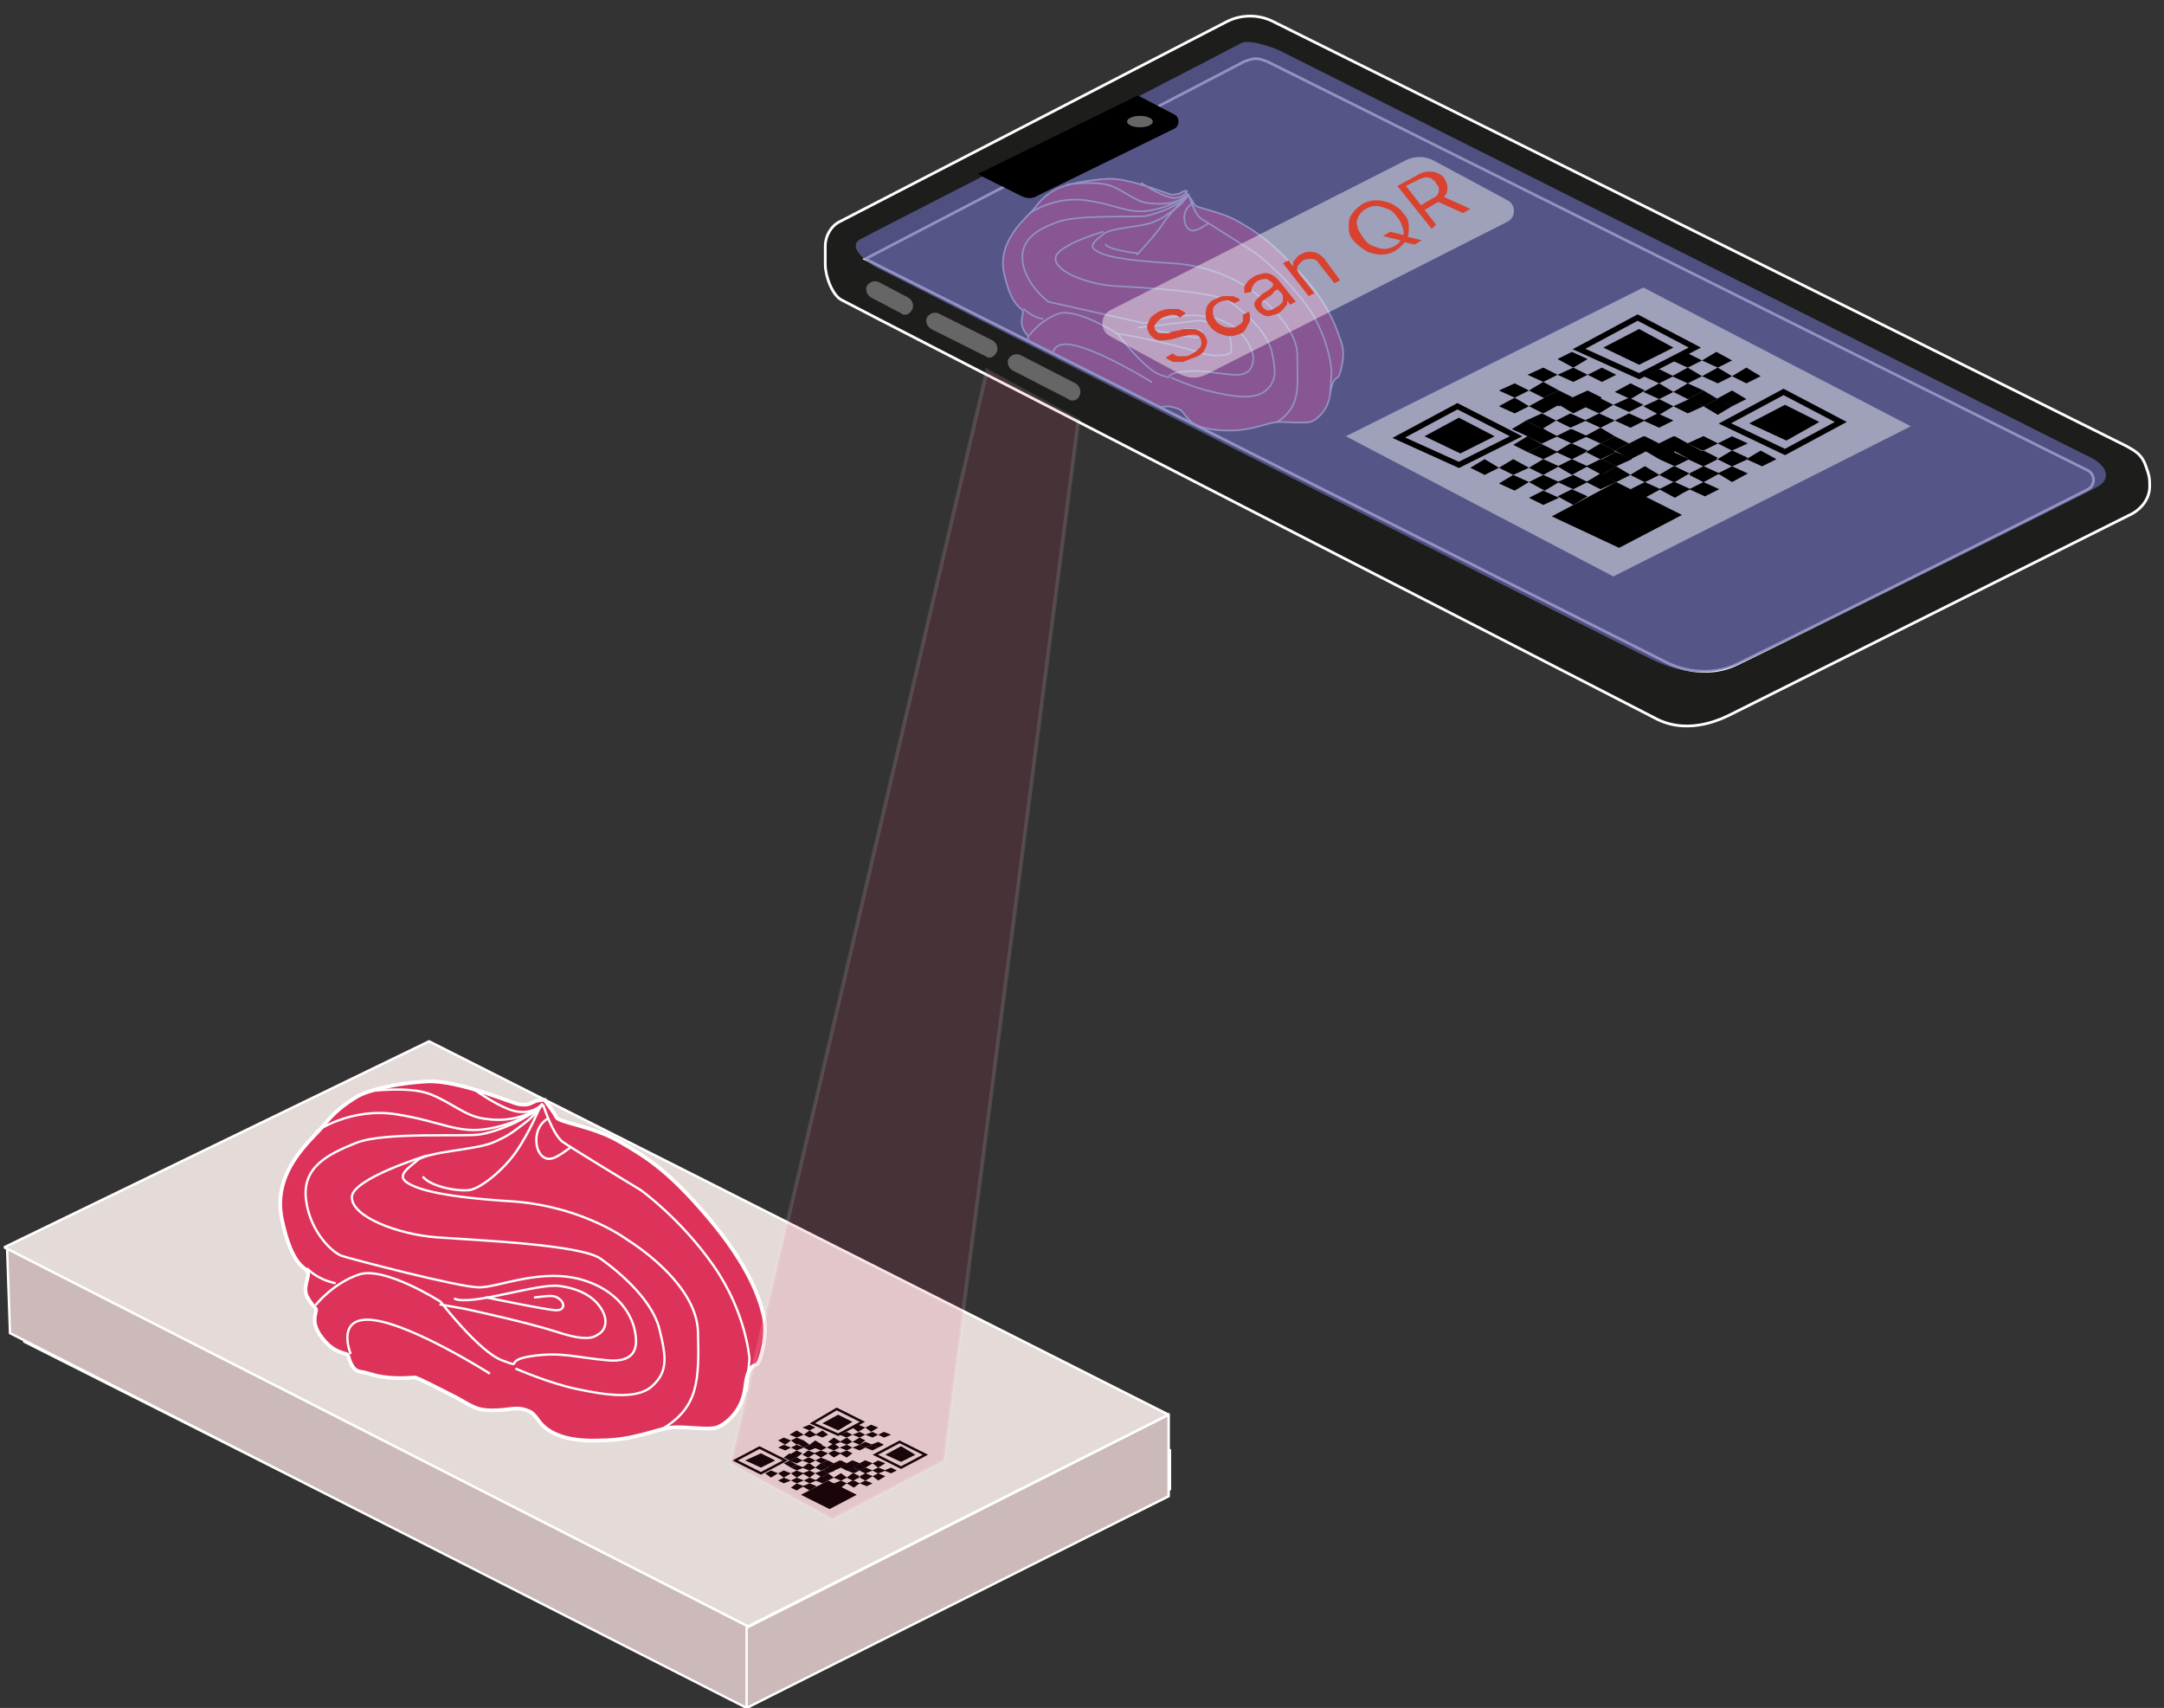 <?xml version="1.0" encoding="utf-8"?>
<!-- Generator: Adobe Illustrator 25.2.3, SVG Export Plug-In . SVG Version: 6.00 Build 0)  -->
<svg version="1.1" id="Layer_1" xmlns="http://www.w3.org/2000/svg" xmlns:xlink="http://www.w3.org/1999/xlink" x="0px" y="0px"
	 viewBox="0 0 151.3 119.4" style="enable-background:new 0 0 151.3 119.4;" xml:space="preserve">
<rect x="0" y="0" width="151.3" height="119.4" fill="#333333" stroke="none"/>
<style type="text/css">
	.st0{fill:#CCB9B9;stroke:#FFFFFF;stroke-width:0.164;stroke-miterlimit:10;}
	.st1{fill:#CCB9B9;stroke:#FFFFFF;stroke-width:0.164;stroke-linejoin:bevel;stroke-miterlimit:10;}
	.st2{fill:#E4DAD8;stroke:#FFFFFF;stroke-width:0.175;stroke-linejoin:bevel;stroke-miterlimit:10;}
	.st3{fill:none;stroke:#000000;stroke-width:0.169;stroke-miterlimit:10;}
	.st4{fill:#DD335A;stroke:#FFFFFF;stroke-width:0.26;stroke-miterlimit:10;}
	.st5{fill:none;stroke:#FFFFFF;stroke-width:0.161;stroke-linecap:round;stroke-miterlimit:10;}
	.st6{fill:#DD335A;stroke:#FFFFFF;stroke-width:0.113;stroke-linecap:round;stroke-miterlimit:10;}
	.st7{fill:none;stroke:#FFFFFF;stroke-width:0.113;stroke-linecap:round;stroke-miterlimit:10;}
	.st8{fill:#1D1D1B;stroke:#FFFFFF;stroke-width:0.191;stroke-miterlimit:10;}
	.st9{stroke:url(#SVGID_1_);stroke-width:0.404;stroke-miterlimit:10;}
	.st10{fill:#666666;}
	.st11{stroke:url(#SVGID_2_);stroke-width:0.404;stroke-miterlimit:10;}
	.st12{stroke:url(#SVGID_3_);stroke-width:0.404;stroke-miterlimit:10;}
	.st13{opacity:0.7;fill:#6466AC;}
	.st14{opacity:0.46;fill:#F5F5F5;}
	.st15{fill:#D8422E;}
	.st16{fill:none;stroke:#000000;stroke-width:0.393;stroke-miterlimit:10;}
	.st17{opacity:0.12;fill:#DD335A;stroke:#FFFFFF;stroke-width:0.26;stroke-miterlimit:10;}
</style>
<polygon class="st0" points="81.8,101.4 29.7,75.1 1.7,88 1.7,93.8 52.1,119.2 81.8,104.1 "/>
<polygon class="st0" points="52.2,119.2 52.1,113.4 81.7,98.9 81.7,104.6 "/>
<polygon class="st0" points="81.8,101.4 29.7,75.1 0.5,87.4 0.7,93.2 52.2,119.4 81.8,104.1 "/>
<polygon class="st1" points="52.2,119.4 52.2,113.8 81.7,98.9 81.7,104.6 "/>
<path class="st2" d="M30,72.8L0.3,87.2l52,26.5l29.4-14.8L30,72.8z"/>
<g>
	<polygon points="52.1,102.1 53.2,102.6 54.2,102.1 53.2,101.6 	"/>
	<polygon points="56,104.5 58,105.5 59.9,104.5 57.9,103.5 	"/>
	<g>
		<polygon points="55.2,102.1 55.7,102.3 56.1,102.1 55.7,101.9 		"/>
		<polygon points="54.8,101.9 55.2,102.1 55.7,101.9 55.2,101.6 		"/>
		<polygon points="57.4,102.3 57.9,102.6 58.3,102.3 57.9,102.1 		"/>
		<polygon points="57.9,102.6 58.3,102.8 58.7,102.6 58.3,102.3 		"/>
		<polygon points="58.3,102.3 58.7,102.6 59.2,102.3 58.7,102.1 		"/>
		<polygon points="58.7,101.6 59.2,101.9 59.6,101.6 59.2,101.4 		"/>
		<polygon points="57,102.6 57.4,102.8 57.9,102.6 57.4,102.3 		"/>
		<polygon points="56.1,102.1 56.6,102.3 57,102.1 56.5,101.9 		"/>
		<polygon points="56.1,101.7 56.5,101.9 57,101.6 56.5,101.4 		"/>
		<polygon points="56.9,101.6 57.4,101.9 57.9,101.6 57.4,101.4 		"/>
		<polygon points="57,102.1 57.4,102.3 57.9,102.1 57.4,101.9 		"/>
		<polygon points="56.1,102.6 56.6,102.8 57,102.6 56.5,102.3 		"/>
		<polygon points="57.9,101.6 58.3,101.9 58.8,101.6 58.3,101.4 		"/>
		<polygon points="56.9,101.2 57.4,101.4 57.8,101.2 57.4,101 		"/>
		<polygon points="57.8,101.2 58.3,101.4 58.7,101.2 58.3,100.9 		"/>
		<polygon points="55.2,101.7 55.7,101.9 56.1,101.6 55.7,101.4 		"/>
	</g>
	<g>
		<polygon points="55.7,100.9 56.2,101.2 56.6,101 56.2,100.7 		"/>
		<polygon points="56.2,101.2 56.6,101.4 57.1,101.2 56.6,101 		"/>
		<polygon points="56.6,101 57,101.2 57.5,101 57,100.7 		"/>
		<polygon points="57,100.3 57.5,100.5 57.9,100.3 57.5,100 		"/>
		<polygon points="55.3,101.2 55.7,101.4 56.2,101.2 55.7,101 		"/>
		<polygon points="54.4,100.7 54.9,101 55.3,100.7 54.8,100.5 		"/>
		<polygon points="55.2,100.3 55.7,100.5 56.2,100.3 55.7,100 		"/>
		<polygon points="55.3,100.7 55.7,101 56.2,100.7 55.7,100.5 		"/>
		<polygon points="54.4,101.2 54.9,101.4 55.3,101.2 54.8,101 		"/>
		<polygon points="56.2,100.3 56.6,100.5 57.1,100.3 56.6,100 		"/>
		<polygon points="56.1,99.8 56.6,100 57,99.8 56.6,99.6 		"/>
	</g>
	<g>
		<polygon points="57.9,100.8 58.3,101 58.8,100.8 58.3,100.5 		"/>
		<polygon points="60.1,101 60.5,101.2 61,101 60.5,100.8 		"/>
		<polygon points="60.5,101.2 61,101.4 61.4,101.2 61,101 		"/>
		<polygon points="60.9,101 61.4,101.2 61.8,101 61.4,100.8 		"/>
		<polygon points="61.4,100.3 61.8,100.5 62.3,100.3 61.8,100.1 		"/>
		<polygon points="59.6,101.2 60.1,101.4 60.5,101.2 60.1,101 		"/>
		<polygon points="58.7,100.8 59.2,101 59.6,100.8 59.2,100.5 		"/>
		<polygon points="58.7,100.3 59.2,100.5 59.6,100.3 59.2,100.1 		"/>
		<polygon points="59.6,100.3 60.1,100.5 60.5,100.3 60.1,100.1 		"/>
		<polygon points="59.6,100.8 60.1,101 60.5,100.7 60.1,100.5 		"/>
		<polygon points="58.7,101.2 59.2,101.4 59.6,101.2 59.2,101 		"/>
		<polygon points="60.5,100.3 61,100.5 61.4,100.3 61,100.1 		"/>
		<polygon points="59.6,99.8 60,100.1 60.5,99.8 60,99.6 		"/>
		<polygon points="60.5,99.8 60.9,100.1 61.4,99.8 60.9,99.6 		"/>
	</g>
	<g>
		<polygon points="61.9,102.8 61.4,102.6 61,102.8 61.4,103 		"/>
		<polygon points="59.6,102.6 59.2,102.3 58.8,102.6 59.2,102.8 		"/>
		<polygon points="59.2,102.3 58.8,102.1 58.3,102.3 58.8,102.6 		"/>
		<polygon points="58.8,102.6 58.3,102.3 57.9,102.6 58.3,102.8 		"/>
		<polygon points="58.3,103.3 57.9,103 57.5,103.3 57.9,103.5 		"/>
		<polygon points="60.1,102.3 59.6,102.1 59.2,102.3 59.6,102.6 		"/>
		<polygon points="61,102.8 60.5,102.6 60.1,102.8 60.5,103 		"/>
		<polygon points="61,103.2 60.5,103 60.1,103.2 60.5,103.5 		"/>
		<polygon points="60.1,103.2 59.7,103 59.2,103.3 59.7,103.5 		"/>
		<polygon points="60.1,102.8 59.6,102.6 59.2,102.8 59.7,103 		"/>
		<polygon points="61,102.3 60.5,102.1 60.1,102.3 60.5,102.6 		"/>
		<polygon points="59.2,103.3 58.8,103 58.3,103.3 58.8,103.5 		"/>
		<polygon points="60.1,103.7 59.7,103.5 59.2,103.7 59.7,103.9 		"/>
		<polygon points="59.2,103.7 58.8,103.5 58.3,103.7 58.8,104 		"/>
	</g>
	<g>
		<polygon points="62.7,102.8 62.3,102.6 61.8,102.8 62.3,103 		"/>
		<polygon points="60.5,102.6 60.1,102.3 59.6,102.6 60.1,102.8 		"/>
		<polygon points="60.1,102.3 59.6,102.1 59.2,102.3 59.6,102.6 		"/>
		<polygon points="59.7,102.6 59.2,102.3 58.8,102.6 59.2,102.8 		"/>
		<polygon points="59.2,103.3 58.8,103 58.3,103.3 58.8,103.5 		"/>
		<polygon points="61,102.3 60.5,102.1 60.1,102.3 60.5,102.6 		"/>
		<polygon points="61.9,102.8 61.4,102.6 61,102.8 61.4,103 		"/>
		<polygon points="61.9,103.2 61.4,103 61,103.2 61.4,103.5 		"/>
		<polygon points="61,103.2 60.5,103 60.1,103.3 60.5,103.5 		"/>
		<polygon points="61,102.8 60.5,102.6 60.1,102.8 60.5,103 		"/>
		<polygon points="61.9,102.3 61.4,102.1 61,102.3 61.4,102.6 		"/>
		<polygon points="60.1,103.3 59.6,103 59.2,103.3 59.6,103.5 		"/>
		<polygon points="61,103.7 60.5,103.5 60.1,103.7 60.6,103.9 		"/>
		<polygon points="60.1,103.7 59.6,103.5 59.2,103.7 59.7,104 		"/>
	</g>
	<g>
		<polygon points="57.9,102.6 57.4,102.3 57,102.6 57.4,102.8 		"/>
		<polygon points="58.4,102.8 57.9,102.6 57.5,102.8 57.9,103 		"/>
		<polygon points="55.7,102.4 55.2,102.1 54.8,102.3 55.3,102.6 		"/>
		<polygon points="54.4,103 53.9,102.8 53.5,103 53.9,103.3 		"/>
		<polygon points="56.1,102.1 55.7,101.9 55.2,102.1 55.7,102.3 		"/>
		<polygon points="57,102.6 56.6,102.3 56.1,102.6 56.6,102.8 		"/>
		<polygon points="57,103 56.6,102.8 56.1,103 56.6,103.3 		"/>
		<polygon points="56.2,103 55.7,102.8 55.3,103 55.7,103.3 		"/>
		<polygon points="56.2,102.6 55.7,102.4 55.3,102.6 55.7,102.8 		"/>
		<polygon points="57,102.1 56.6,101.9 56.1,102.1 56.6,102.3 		"/>
		<polygon points="55.3,103 54.8,102.8 54.4,103 54.8,103.3 		"/>
		<polygon points="56.2,103.5 55.7,103.3 55.3,103.5 55.7,103.7 		"/>
		<polygon points="57.9,103.5 57.4,103.2 57,103.5 57.5,103.7 		"/>
		<polygon points="57.1,103.9 56.6,103.7 56.1,103.9 56.6,104.2 		"/>
		<polygon points="55.3,103.5 54.8,103.3 54.4,103.5 54.8,103.7 		"/>
		<polygon points="57.9,103 57.5,102.8 57,103 57.5,103.2 		"/>
		<polygon points="57.1,103.5 56.6,103.3 56.2,103.5 56.6,103.7 		"/>
		<polygon points="56.2,103.9 55.7,103.7 55.3,104 55.7,104.2 		"/>
		<polygon points="57.9,103 57.5,102.8 57,103 57.5,103.3 		"/>
	</g>
	<polygon class="st3" points="51.4,102.1 53.2,103 54.9,102.1 53.1,101.2 	"/>
	<g>
		<polygon points="57.5,99.5 58.6,100 59.6,99.4 58.6,98.9 		"/>
		<polygon class="st3" points="56.8,99.5 58.6,100.3 60.3,99.4 58.5,98.5 		"/>
	</g>
	<g>
		<polygon points="61.9,101.7 63,102.2 64,101.7 63,101.1 		"/>
		<polygon class="st3" points="61.2,101.7 63,102.6 64.7,101.7 62.9,100.8 		"/>
	</g>
</g>
<g>
	<path class="st4" d="M37.4,77c-0.3,0.1-0.4,0.3-1.1,0.2c-0.3,0-4.2-1.7-6.4-1.6c-2.1,0.1-4.2,0.6-5,1.1s-1.5,1-2.3,2
		c-0.7,0.9-3.6,3.1-2.9,6.5c0.7,3.4,1.7,3.4,1.8,3.7c0.2,0.3-0.4,1.1,0,1.8c0.4,0.7,0.6,0.7,0.6,0.9c0,0.2-0.4,0.9,0.4,1.9
		c0.8,1.1,1.7,1.1,1.8,1.2s0.2,1.1,0.9,1.2c0.7,0.1,0.9,0.3,1.9,0.4s1.7,0,1.9,0c0.2,0,1.9,0.9,2.9,1.4c1.1,0.6,1.4,0.9,2.5,0.9
		c1.1,0,1.4-0.2,2.1-0.1c0.7,0.2,0.7,0.2,1.3,1c0.7,0.8,2,1.3,4.2,1.2c2.3,0,3.9-0.8,4.9-0.9c1-0.1,2.5,0.2,3.2,0
		c0.6-0.2,1.8-1.1,2-2.8c0.2-1.8,0.7-1.4,0.9-1.7s0.7-2,0.4-3.3c-0.3-1.3-1.1-3.6-3.9-6.9s-4.3-4.2-6.2-5.3s-4.2-1.3-4.4-1.7
		c-0.2-0.4-0.7-1-0.8-1.2C37.9,76.9,37.6,76.9,37.4,77z"/>
	<path class="st5" d="M37.8,77.3c0,0-0.6,0.6-1.7,0.4c-1.1-0.2-2.9-1.5-2.9-1.5"/>
	<path class="st5" d="M37.9,77.2c0,0-0.5,0.8-1.2,1.3c-0.8,0.6-1.1,0.9-2.3,1.4c-1.3,0.5-4.4,0.6-5.2,1.2c-0.7,0.6-1.5,1.1-0.7,1.6
		c0.8,0.5,2.6,1,7.5,1.3c4.9,0.4,7.9,2.7,7.9,2.7s4.8,2.9,4.9,6.4s0,5.3-2.5,6.8"/>
	<path class="st5" d="M38,77.3c0,0,0.6,1.9,1.3,2.5c0.7,0.5,5.5,3.4,5.5,3.4s2.8,2,5.1,5.3c2.3,3.3,2.5,6.5,2.5,6.5l-0.2,2.2"/>
	<path class="st5" d="M21.5,88.7c0,0,0.6,0.7,1.9,1"/>
	<path class="st5" d="M31.8,90.8c1.2,0.5,5.8-1.1,7.3-0.9c1.5,0.2,2.5,0.8,3,1.7c0.5,0.9,0.1,1.5-0.3,1.7c-0.3,0.2-0.8,0.5-2.9-0.2
		c-2.2-0.7-6.4-1.6-6.4-1.6l-1.7-0.3"/>
	<path class="st5" d="M34,90.7c0,0,4.3,0.9,4.9,0.9s0.6-0.5,0.2-0.8s-0.7-0.2-1.7-0.1"/>
	<path class="st5" d="M29.8,80.8c0,0-5.2,1.6-5.2,2.9c0,1.4,3.3,2.6,5.9,2.8c2.7,0.2,10.1,0.5,11.5,1.5c1.4,1,3.6,2.9,4.1,4.9
		s0.6,3-0.5,4c-1.1,1-3.4,0.6-5.3,0.2c-1.9-0.4-4.2-1.4-4.2-1.4"/>
	<path class="st5" d="M34.2,96c0,0-5.2-3.3-8-3.7c-2.8-0.4-1.7,2.3-1.7,2.3"/>
	<path class="st5" d="M37.9,77.2c-0.2,0.3-0.6,0.6-1,0.8c-1.1,0.7-2.6,1.2-3.3,1.3c-1,0.2-6.7-0.2-8.7,0.6c-2,0.8-3.8,1.7-3.5,4
		c0.3,2.3,1.9,3.7,2.5,3.9s8.2,2.2,9.6,2.2c1.4,0,4.4-1.4,7.3-0.5s3.5,3,3.6,3.6s0.4,2.2-1.9,2c-2.3-0.2-3.2-0.6-5.3-0.3
		c-2.1,0.3-0.5,0.9-2.1,0.3s-4.3-4.1-4.3-4.1s-3.9-2.5-5.7-1.9s-3,2.1-3,2.1"/>
	<path class="st5" d="M25.7,76.3c0,0,2.9-0.4,4.4,0.2c1.5,0.6,2.4,1.5,3.7,1.7s2.7,0.1,4.1-0.9"/>
	<path class="st5" d="M22.1,79.1c0,0,2.4-1.7,5.6-1.2c3.2,0.5,4.3,1.4,6.5,1s3.4-1.4,3.4-1.4"/>
	<path class="st5" d="M32.8,83.2c0.8-0.1,2.4-1.4,3.3-2.7c0.9-1.3,1.7-3.2,1.7-3.2"/>
	<path class="st5" d="M38.3,78.2c0,0-0.8,0.4-0.8,1.5c0,1,0.6,1.4,1,1.3c0.4,0,1.4-0.8,1.4-0.8"/>
	<path class="st5" d="M32.8,83.2c-1,0.1-2.7-0.3-3.2-0.9"/>
</g>
<g>
	<g>
		<path class="st6" d="M82.7,13.4c-0.2,0.1-0.3,0.2-0.8,0.2c-0.2,0-3-1.2-4.5-1.1c-1.5,0.1-2.9,0.4-3.5,0.7
			c-0.6,0.3-1.1,0.7-1.6,1.4c-0.5,0.6-2.6,2.2-2.1,4.5s1.2,2.4,1.3,2.6c0.1,0.2-0.2,0.7,0,1.2c0.2,0.5,0.4,0.5,0.4,0.6
			s-0.3,0.6,0.3,1.4c0.6,0.7,1.2,0.8,1.3,0.9s0.2,0.8,0.7,0.9s0.6,0.2,1.3,0.2s1.2,0,1.4,0c0.2,0,1.3,0.6,2,1c0.7,0.4,1,0.6,1.7,0.6
			s1-0.2,1.5,0c0.5,0.1,0.5,0.2,0.9,0.7c0.5,0.6,1.4,0.9,3,0.9c1.6,0,2.7-0.6,3.4-0.6s1.8,0.1,2.2,0c0.4-0.1,1.3-0.8,1.4-2
			c0.2-1.2,0.5-1,0.6-1.2s0.5-1.4,0.2-2.3s-0.8-2.6-2.8-4.8s-3-2.9-4.4-3.7c-1.4-0.8-2.9-0.9-3.1-1.2c-0.1-0.3-0.5-0.7-0.6-0.8
			C83.1,13.3,82.9,13.3,82.7,13.4z"/>
		<path class="st7" d="M83,13.4c0,0-0.4,0.6-1.2,0.4s-2-1-2-1"/>
		<path class="st7" d="M83.1,13.6c0,0-0.3,0.5-0.8,0.9c-0.6,0.4-0.7,0.6-1.6,1c-0.9,0.4-3.1,0.4-3.6,0.9c-0.5,0.4-1,0.8-0.5,1.1
			c0.6,0.4,1.8,0.7,5.3,0.9s5.6,1.9,5.6,1.9s3.2,2.3,3.2,4.5s0.3,3.6-1.4,4.7"/>
		<path class="st7" d="M83.1,13.6c0,0,0.4,1.4,0.9,1.7s3.8,2.4,3.8,2.4s1.9,1.4,3.6,3.7c1.6,2.3,1.7,4.6,1.7,4.6l-0.1,1.5"/>
		<path class="st7" d="M71.6,21.6c0,0,0.4,0.5,1.3,0.7"/>
		<path class="st7" d="M79.6,22.9l4.3-0.5c0,0,1.9,0.3,2.1,1.2c0.2,0.9,0,1.1,0,1.1s-0.8,0.4-2.3-0.1c-1.5-0.5-4.5-1.1-4.5-1.1
			l-1.2-0.2"/>
		<path class="st7" d="M80.3,23c0,0,2.9,0.6,3.3,0.6c0.4,0,0.6-0.4,0.3-0.5c-0.4-0.1-0.4-0.1-1.1-0.1"/>
		<path class="st7" d="M77.1,16.2c0,0-3.4,1-3.3,1.9c0,0.9,2.3,1.8,4.2,1.9c1.9,0.1,7.1,0.4,8,1.1c1,0.7,2.5,2,2.9,3.4
			c0.3,1.4,0.4,2.1-0.4,2.8c-0.8,0.7-2.4,0.4-3.7,0.1c-1.4-0.3-2.9-1-2.9-1"/>
		<path class="st7" d="M80.5,26.7c0,0-3.7-2.3-5.6-2.6c-1.9-0.3-1.2,1.6-1.2,1.6"/>
		<path class="st7" d="M83.1,13.6c-0.2,0.2-0.4,0.4-0.7,0.6c-0.8,0.5-1.8,0.8-2.3,0.9c-0.7,0.1-4.7-0.1-6.1,0.4
			c-1.4,0.5-2.7,1.2-2.5,2.8c0.2,1.6,1.8,2.8,1.8,2.8l6.7,1.5c0,0,3-1,5.1-0.3c2.1,0.6,2.5,2.5,2.5,2.5s0.3,1.5-1.3,1.4
			c-1.6-0.1-2.2-0.4-3.7-0.2s-0.3,0.6-1.5,0.2c-1.1-0.4-3-2.9-3-2.9s-2.7-1.7-4-1.4c-1.3,0.4-2.1,1.5-2.1,1.5"/>
		<path class="st7" d="M74.6,12.9c0,0,2-0.3,3.1,0.1c1,0.4,1.7,1.1,2.6,1.2c1,0.1,1.9,0.1,2.8-0.6"/>
		<path class="st7" d="M72,14.9c0,0,1.7-1.2,3.9-0.9c2.2,0.3,3,1,4.6,0.7s2.4-1,2.4-1"/>
		<path class="st7" d="M79.5,17.8c0,0,1.5-1.6,1.9-2.3c0.5-0.7,1.5-1.7,1.5-1.7"/>
		<path class="st7" d="M83.4,14.2c0,0-0.6,0.3-0.6,1c0,0.7,0.4,1,0.7,0.9c0.3,0,1-0.5,1-0.5"/>
		<path class="st7" d="M79.5,17.7c0,0-1.9-0.2-2.2-0.6"/>
	</g>
	<path class="st8" d="M150,32.5c-0.3-0.8-0.8-1-1.3-1.3L89,1.5c-1-0.5-2.2-0.5-3.2,0l-27.1,14c-0.6,0.3-1,1-1,1.7c0,0.2,0,1.1,0,1.3
		c0,0.8,0.5,2.2,1.2,2.5c0.7,0.4,54.7,28.1,57,29.3c2.3,1.1,4.6-0.1,5.2-0.4l28-14c0.7-0.4,1.2-1.1,1.2-1.9
		C150.3,33.5,150.3,33.3,150,32.5z M146,32.9c0.5,0.3,0.5,1,0,1.3c-4.9,2.5-22.4,11.2-24.5,12.2c-2.4,1.2-4.8,0-4.8,0L60.5,18.1
		L87,4.3c0.3-0.1,0.5-0.2,0.8-0.2c0.3,0,0.5,0.1,0.8,0.2L146,32.9z"/>
	<g>
		<linearGradient id="SVGID_1_" gradientUnits="userSpaceOnUse" x1="65.279" y1="23.383" x2="69.251" y2="23.383">
			<stop  offset="0" style="stop-color:#FFFFFF"/>
			<stop  offset="1" style="stop-color:#000000"/>
		</linearGradient>
		<line class="st9" x1="65.4" y1="22.4" x2="69.2" y2="24.4"/>
		<path class="st10" d="M69.2,25c-0.1,0-0.2,0-0.3-0.1L65.1,23c-0.3-0.2-0.4-0.5-0.3-0.8c0.2-0.3,0.5-0.4,0.8-0.3l3.8,1.9
			c0.3,0.2,0.4,0.5,0.3,0.8C69.6,24.8,69.4,25,69.2,25z"/>
	</g>
	<g>
		<linearGradient id="SVGID_2_" gradientUnits="userSpaceOnUse" x1="61.044" y1="20.826" x2="63.356" y2="20.826">
			<stop  offset="0" style="stop-color:#FFFFFF"/>
			<stop  offset="1" style="stop-color:#000000"/>
		</linearGradient>
		<line class="st11" x1="61.1" y1="20.3" x2="63.3" y2="21.4"/>
		<path class="st10" d="M63.3,22c-0.1,0-0.2,0-0.3-0.1l-2.1-1.1c-0.3-0.2-0.4-0.5-0.3-0.8c0.2-0.3,0.5-0.4,0.8-0.3l2.1,1.1
			c0.3,0.2,0.4,0.5,0.3,0.8C63.7,21.8,63.5,22,63.3,22z"/>
	</g>
	<g>
		<linearGradient id="SVGID_3_" gradientUnits="userSpaceOnUse" x1="70.993" y1="26.44" x2="75.098" y2="26.44">
			<stop  offset="0" style="stop-color:#FFFFFF"/>
			<stop  offset="1" style="stop-color:#000000"/>
		</linearGradient>
		<line class="st12" x1="71.1" y1="25.4" x2="75" y2="27.4"/>
		<path class="st10" d="M75,28c-0.1,0-0.2,0-0.3-0.1l-3.9-2c-0.3-0.2-0.4-0.5-0.3-0.8c0.2-0.3,0.5-0.4,0.8-0.3l3.9,2
			c0.3,0.2,0.4,0.5,0.3,0.8C75.4,27.9,75.2,28,75,28z"/>
	</g>
	<path class="st13" d="M61.1,18.6c0,0,52.2,26.5,54.6,27.6c2.4,1.1,4.3,0.9,5.7,0.3s24.3-11.9,25.3-12.5c1-0.6,0.5-1.5-0.5-2
		S89.4,3.5,89.4,3.5s-1.9-0.8-2.6-0.5c-4.9,2.6-25.7,13.2-26.6,13.7C59,17.3,61.1,18.6,61.1,18.6z"/>
	<g>
		<path d="M69.2,12.6l2.2,1.1c0.4,0.2,0.8,0.2,1.1,0L82.1,9c0.4-0.2,0.4-0.8,0-1l-2.5-1.3c0,0-0.1,0-0.1,0L68.7,12
			C68.6,12.1,67.9,12,69.2,12.6z"/>
		<ellipse class="st10" cx="79.7" cy="8.5" rx="0.9" ry="0.4"/>
	</g>
	<path class="st14" d="M77.6,23.5l4.8,2.6c0.7,0.4,1.4,0.4,2.1,0l20.9-10.6c0.6-0.3,0.6-1.2,0-1.5l-5.2-2.8c-0.6-0.3-1.3-0.3-1.9,0
		L77.6,21.7C76.9,22.1,76.9,23.1,77.6,23.5z"/>
	<g>
		<path class="st15" d="M82.5,22.2C82.4,22.1,82.2,22,82,22c-0.2,0-0.5,0.1-0.7,0.2c-0.2,0.1-0.3,0.2-0.4,0.3
			c-0.1,0.1-0.1,0.2-0.2,0.3c0,0.1,0,0.2,0.1,0.3c0.1,0.1,0.1,0.1,0.2,0.2c0.1,0,0.2,0,0.3,0c0.1,0,0.2,0,0.3,0c0.1,0,0.2,0,0.3-0.1
			l0.5-0.1c0.1,0,0.3-0.1,0.4-0.1c0.2,0,0.3,0,0.5,0c0.2,0,0.3,0,0.5,0.1c0.2,0.1,0.3,0.2,0.4,0.3c0.1,0.2,0.2,0.3,0.2,0.5
			c0,0.2-0.1,0.4-0.2,0.6c-0.1,0.2-0.4,0.4-0.7,0.5c-0.3,0.1-0.5,0.2-0.8,0.3c-0.3,0-0.5,0-0.7,0c-0.2-0.1-0.4-0.2-0.5-0.3l0.5-0.3
			c0.1,0.1,0.2,0.2,0.4,0.2c0.1,0,0.3,0,0.5,0c0.2,0,0.3-0.1,0.5-0.2c0.2-0.1,0.3-0.2,0.4-0.3c0.1-0.1,0.2-0.2,0.2-0.4
			c0-0.1,0-0.2-0.1-0.4c-0.1-0.1-0.2-0.2-0.3-0.2c-0.1,0-0.3,0-0.4,0c-0.1,0-0.3,0.1-0.5,0.1L82,23.7c-0.4,0.1-0.7,0.1-0.9,0.1
			c-0.3,0-0.5-0.2-0.7-0.4c-0.1-0.2-0.2-0.4-0.2-0.5c0-0.2,0.1-0.4,0.2-0.6c0.1-0.2,0.3-0.3,0.6-0.5c0.2-0.1,0.5-0.2,0.7-0.2
			s0.5,0,0.7,0c0.2,0.1,0.4,0.2,0.5,0.3L82.5,22.2z"/>
		<path class="st15" d="M86.8,23.3c-0.3,0.1-0.5,0.2-0.8,0.2c-0.3,0-0.5-0.1-0.8-0.2c-0.2-0.1-0.5-0.3-0.6-0.5
			c-0.2-0.2-0.3-0.5-0.3-0.7c0-0.2,0-0.5,0.1-0.7c0.1-0.2,0.3-0.4,0.6-0.5c0.2-0.1,0.4-0.2,0.6-0.2c0.2,0,0.4,0,0.6,0
			c0.2,0.1,0.4,0.1,0.5,0.3l-0.4,0.2c-0.1-0.1-0.3-0.1-0.4-0.2c-0.2,0-0.4,0-0.6,0.1c-0.2,0.1-0.3,0.2-0.4,0.3
			c-0.1,0.1-0.1,0.3-0.1,0.5c0,0.2,0.1,0.3,0.2,0.5c0.1,0.2,0.3,0.3,0.5,0.4c0.2,0.1,0.4,0.1,0.5,0.1c0.2,0,0.4,0,0.5-0.1
			c0.1-0.1,0.2-0.1,0.3-0.2c0.1-0.1,0.1-0.2,0.1-0.3c0-0.1,0-0.2,0-0.3l0.4-0.2c0.1,0.1,0.1,0.3,0.1,0.5c0,0.2-0.1,0.3-0.2,0.5
			C87.1,23,87,23.2,86.8,23.3z"/>
		<path class="st15" d="M89.4,21.9C89.2,22,89,22,88.8,22.1c-0.2,0-0.4,0-0.5-0.1c-0.2-0.1-0.3-0.2-0.4-0.3
			c-0.1-0.1-0.2-0.3-0.2-0.4c0-0.1,0-0.2,0.1-0.3c0.1-0.1,0.2-0.2,0.3-0.3c0.1-0.1,0.2-0.2,0.4-0.3c0.2-0.1,0.3-0.2,0.4-0.3
			C88.9,20.1,89,20,89,20c0-0.1,0-0.1,0-0.2l0,0c-0.1-0.1-0.3-0.2-0.4-0.3c-0.2,0-0.3,0-0.6,0.1c-0.2,0.1-0.3,0.2-0.4,0.4
			c-0.1,0.1-0.1,0.3-0.1,0.4L87,20.5c0-0.2,0-0.3,0-0.5c0.1-0.1,0.2-0.3,0.3-0.4s0.3-0.2,0.4-0.3c0.1,0,0.2-0.1,0.3-0.1
			c0.1,0,0.3-0.1,0.4-0.1c0.2,0,0.3,0,0.5,0.1c0.2,0.1,0.3,0.2,0.5,0.4l1.2,1.5l-0.4,0.2L90,21l0,0c0,0.1,0,0.1,0,0.2
			c0,0.1-0.1,0.2-0.2,0.3C89.7,21.7,89.5,21.8,89.4,21.9z M89.2,21.5c0.2-0.1,0.3-0.2,0.4-0.3c0.1-0.1,0.1-0.2,0.1-0.4
			c0-0.1,0-0.2-0.1-0.3l-0.3-0.3c0,0,0,0.1-0.1,0.1c-0.1,0-0.1,0.1-0.2,0.2c-0.1,0.1-0.1,0.1-0.2,0.2c-0.1,0-0.1,0.1-0.2,0.1
			c-0.1,0.1-0.2,0.2-0.3,0.2c-0.1,0.1-0.1,0.2-0.1,0.2c0,0.1,0,0.2,0.1,0.3c0.1,0.1,0.2,0.2,0.4,0.2C88.9,21.7,89,21.6,89.2,21.5z"
			/>
		<path class="st15" d="M90.8,19.1l1.1,1.4l-0.4,0.2l-1.8-2.3l0.4-0.2l0.3,0.4l0,0c0-0.2,0-0.3,0.1-0.4c0.1-0.1,0.2-0.3,0.4-0.4
			c0.2-0.1,0.4-0.2,0.6-0.2c0.2,0,0.4,0,0.6,0.1c0.2,0.1,0.3,0.2,0.5,0.4l1.1,1.5l-0.4,0.2l-1.1-1.4c-0.1-0.2-0.3-0.3-0.5-0.3
			c-0.2,0-0.4,0-0.6,0.1c-0.1,0.1-0.2,0.2-0.3,0.3c-0.1,0.1-0.1,0.2-0.1,0.4C90.7,18.8,90.7,18.9,90.8,19.1z"/>
		<path class="st15" d="M98.1,14.9c0.3,0.3,0.4,0.6,0.4,1c0,0.3,0,0.6-0.2,0.9c-0.2,0.3-0.4,0.5-0.7,0.7c-0.3,0.2-0.7,0.3-1,0.3
			c-0.4,0-0.7-0.1-1-0.2c-0.3-0.2-0.6-0.4-0.9-0.7c-0.3-0.3-0.4-0.6-0.4-1s0-0.6,0.2-0.9c0.2-0.3,0.4-0.5,0.7-0.7
			c0.3-0.2,0.7-0.3,1-0.3c0.4,0,0.7,0.1,1,0.2C97.6,14.4,97.9,14.6,98.1,14.9z M97.7,15.2c-0.2-0.3-0.4-0.5-0.7-0.6
			c-0.3-0.1-0.5-0.2-0.8-0.2c-0.3,0-0.5,0.1-0.7,0.2c-0.2,0.1-0.4,0.3-0.5,0.5c-0.1,0.2-0.2,0.4-0.1,0.7c0,0.2,0.2,0.5,0.4,0.8
			c0.2,0.3,0.4,0.5,0.7,0.6c0.3,0.1,0.5,0.2,0.8,0.2c0.3,0,0.5-0.1,0.7-0.2c0.2-0.1,0.4-0.3,0.5-0.5c0.1-0.2,0.2-0.4,0.1-0.7
			C98,15.7,97.9,15.4,97.7,15.2z M96.7,16.5l0.5-0.3l0.8,0.2l0.2,0.1l1.2,0.3l-0.5,0.3l-0.8-0.2l-0.2-0.1L96.7,16.5z"/>
		<path class="st15" d="M100.1,16L97.7,13l1.3-0.7c0.3-0.2,0.6-0.3,0.8-0.3c0.3,0,0.5,0,0.7,0.1c0.2,0.1,0.4,0.2,0.5,0.4
			c0.1,0.2,0.2,0.4,0.2,0.6c0,0.2,0,0.4-0.2,0.6c-0.1,0.2-0.3,0.4-0.6,0.5l-1,0.6l-0.3-0.3l1-0.6c0.2-0.1,0.4-0.2,0.4-0.3
			c0.1-0.1,0.1-0.2,0.1-0.4s-0.1-0.2-0.2-0.4s-0.2-0.2-0.3-0.3c-0.1-0.1-0.3-0.1-0.4-0.1c-0.2,0-0.4,0.1-0.6,0.2l-0.8,0.4l2.1,2.7
			L100.1,16z M100.8,13.7l2,0.9l-0.5,0.3l-2-0.9L100.8,13.7z"/>
	</g>
	<polygon class="st14" points="94.1,30.5 112.8,40.3 133.6,29.8 114.9,20.1 	"/>
	<g>
		<polygon points="99.6,30.5 102.1,31.7 104.5,30.5 102,29.2 		"/>
		<polygon points="108.5,36.1 113.2,38.3 117.6,36 113,33.7 		"/>
		<g>
			<polygon points="106.8,30.5 107.8,31 108.8,30.5 107.8,29.9 			"/>
			<polygon points="105.7,30 106.8,30.5 107.8,30 106.7,29.4 			"/>
			<polygon points="111.9,31 112.9,31.5 113.9,31 112.9,30.5 			"/>
			<polygon points="112.9,31.5 114,32.1 115,31.5 113.9,31 			"/>
			<polygon points="113.9,31 114.9,31.5 115.9,31 114.9,30.5 			"/>
			<polygon points="114.9,29.4 116,29.9 117,29.4 115.9,28.9 			"/>
			<polygon points="110.9,31.6 111.9,32.1 112.9,31.5 111.9,31 			"/>
			<polygon points="108.8,30.5 109.9,31 110.9,30.5 109.8,30 			"/>
			<polygon points="108.8,29.4 109.8,29.9 110.9,29.4 109.8,28.9 			"/>
			<polygon points="110.8,29.4 111.9,29.9 112.9,29.4 111.8,28.9 			"/>
			<polygon points="110.8,30.5 111.9,31 112.9,30.5 111.9,29.9 			"/>
			<polygon points="108.8,31.6 109.9,32.1 110.9,31.6 109.8,31 			"/>
			<polygon points="112.9,29.4 114,29.9 115,29.4 113.9,28.9 			"/>
			<polygon points="110.7,28.4 111.8,28.9 112.8,28.3 111.8,27.8 			"/>
			<polygon points="112.8,28.3 113.9,28.8 114.9,28.3 113.9,27.8 			"/>
			<polygon points="106.7,29.4 107.8,30 108.8,29.4 107.8,28.9 			"/>
		</g>
		<g>
			<polygon points="107.9,27.8 109,28.4 110,27.8 109,27.3 			"/>
			<polygon points="109,28.3 110,28.9 111,28.4 110,27.8 			"/>
			<polygon points="109.9,27.8 111,28.4 112,27.8 111,27.3 			"/>
			<polygon points="111,26.2 112,26.7 113,26.2 112,25.7 			"/>
			<polygon points="106.9,28.4 107.9,28.9 109,28.3 108,27.8 			"/>
			<polygon points="104.8,27.3 105.9,27.8 106.9,27.3 105.9,26.8 			"/>
			<polygon points="106.8,26.2 107.9,26.7 108.9,26.2 107.9,25.7 			"/>
			<polygon points="106.9,27.3 107.9,27.8 109,27.3 107.9,26.7 			"/>
			<polygon points="104.8,28.4 105.9,28.9 106.9,28.4 105.9,27.8 			"/>
			<polygon points="108.9,26.2 110,26.7 111,26.2 110,25.7 			"/>
			<polygon points="108.9,25.1 110,25.7 111,25.1 109.9,24.6 			"/>
		</g>
		<g>
			<polygon points="112.9,27.4 114,27.9 115,27.3 114,26.8 			"/>
			<polygon points="118,27.9 119.1,28.4 120.1,27.9 119.1,27.3 			"/>
			<polygon points="119.1,28.4 120.1,29 121.1,28.4 120.1,27.9 			"/>
			<polygon points="120,27.9 121.1,28.4 122.1,27.9 121.1,27.3 			"/>
			<polygon points="121.1,26.3 122.1,26.8 123.1,26.3 122.1,25.7 			"/>
			<polygon points="117,28.4 118,28.9 119.1,28.4 118.1,27.9 			"/>
			<polygon points="114.9,27.4 116,27.9 117,27.4 116,26.8 			"/>
			<polygon points="114.9,26.3 116,26.8 117,26.3 116,25.8 			"/>
			<polygon points="116.9,26.3 118,26.8 119,26.3 118,25.7 			"/>
			<polygon points="117,27.4 118,27.9 119.1,27.3 118,26.8 			"/>
			<polygon points="114.9,28.4 116,29 117,28.4 116,27.9 			"/>
			<polygon points="119,26.3 120.1,26.8 121.1,26.3 120.1,25.7 			"/>
			<polygon points="116.9,25.2 118,25.7 119,25.2 118,24.7 			"/>
			<polygon points="119,25.2 120.1,25.7 121.1,25.2 120,24.6 			"/>
		</g>
		<g>
			<polygon points="122.2,32.1 121.1,31.5 120.1,32.1 121.1,32.6 			"/>
			<polygon points="117,31.6 116,31 115,31.5 116,32.1 			"/>
			<polygon points="116,31 115,30.5 114,31 115,31.6 			"/>
			<polygon points="115,31.6 114,31 113,31.5 114,32.1 			"/>
			<polygon points="114,33.2 113,32.6 112,33.2 113,33.7 			"/>
			<polygon points="118,31 117.1,30.5 116,31 117,31.5 			"/>
			<polygon points="120.1,32 119.1,31.5 118,32.1 119.1,32.6 			"/>
			<polygon points="120.2,33.1 119.1,32.6 118.1,33.1 119.1,33.7 			"/>
			<polygon points="118.1,33.1 117.1,32.6 116.1,33.2 117.1,33.7 			"/>
			<polygon points="118.1,32.1 117,31.6 116,32.1 117.1,32.6 			"/>
			<polygon points="120.1,31 119.1,30.5 118,31 119.1,31.5 			"/>
			<polygon points="116,33.2 115,32.6 114,33.2 115,33.7 			"/>
			<polygon points="118.2,34.2 117.1,33.7 116.1,34.2 117.1,34.7 			"/>
			<polygon points="116.1,34.2 115,33.7 114,34.2 115,34.8 			"/>
		</g>
		<g>
			<polygon points="124.2,32.1 123.1,31.5 122.1,32.1 123.2,32.6 			"/>
			<polygon points="119.1,31.6 118,31 117,31.5 118.1,32.1 			"/>
			<polygon points="118,31 117,30.5 116,31 117,31.6 			"/>
			<polygon points="117.1,31.6 116,31 115,31.5 116.1,32.1 			"/>
			<polygon points="116,33.2 115,32.6 114,33.2 115,33.7 			"/>
			<polygon points="120.1,31 119.1,30.5 118,31 119,31.5 			"/>
			<polygon points="122.2,32 121.1,31.5 120.1,32.1 121.1,32.6 			"/>
			<polygon points="122.2,33.1 121.1,32.6 120.1,33.1 121.1,33.7 			"/>
			<polygon points="120.2,33.1 119.1,32.6 118.1,33.2 119.1,33.7 			"/>
			<polygon points="120.1,32.1 119.1,31.6 118.1,32.1 119.1,32.6 			"/>
			<polygon points="122.2,31 121.1,30.5 120.1,31 121.1,31.5 			"/>
			<polygon points="118.1,33.1 117,32.6 116,33.2 117,33.7 			"/>
			<polygon points="120.2,34.2 119.1,33.7 118.1,34.2 119.2,34.7 			"/>
			<polygon points="118.1,34.2 117,33.7 116,34.2 117.1,34.8 			"/>
		</g>
		<g>
			<polygon points="113,31.6 111.9,31.1 110.9,31.6 111.9,32.1 			"/>
			<polygon points="114.1,32.1 113,31.6 112,32.1 113,32.6 			"/>
			<polygon points="107.9,31.1 106.8,30.5 105.8,31.1 106.8,31.6 			"/>
			<polygon points="104.8,32.7 103.8,32.1 102.8,32.7 103.8,33.2 			"/>
			<polygon points="108.9,30.5 107.9,30 106.8,30.5 107.8,31 			"/>
			<polygon points="111,31.5 109.9,31 108.9,31.6 109.9,32.1 			"/>
			<polygon points="111,32.6 109.9,32.1 108.9,32.6 109.9,33.2 			"/>
			<polygon points="109,32.6 107.9,32.1 106.9,32.7 107.9,33.2 			"/>
			<polygon points="108.9,31.6 107.9,31.1 106.8,31.6 107.9,32.1 			"/>
			<polygon points="111,30.5 109.9,30 108.9,30.5 109.9,31 			"/>
			<polygon points="106.9,32.7 105.8,32.1 104.8,32.7 105.8,33.2 			"/>
			<polygon points="109,33.7 107.9,33.2 106.9,33.7 108,34.3 			"/>
			<polygon points="113,33.7 111.9,33.1 110.9,33.7 111.9,34.2 			"/>
			<polygon points="111,34.7 109.9,34.2 108.9,34.7 110,35.3 			"/>
			<polygon points="106.9,33.7 105.8,33.2 104.8,33.8 105.9,34.3 			"/>
			<polygon points="113,32.6 111.9,32.1 110.9,32.6 112,33.1 			"/>
			<polygon points="111,33.7 110,33.2 108.9,33.7 110,34.2 			"/>
			<polygon points="109,34.8 107.9,34.3 106.9,34.8 107.9,35.3 			"/>
			<polygon points="113,32.6 112,32.1 110.9,32.6 112,33.2 			"/>
		</g>
		<polygon class="st16" points="97.8,30.6 102,32.5 106,30.5 101.9,28.4 		"/>
		<g>
			<polygon points="112.1,24.3 114.6,25.5 117,24.3 114.6,23 			"/>
			<polygon class="st16" points="110.4,24.4 114.6,26.3 118.5,24.3 114.5,22.2 			"/>
		</g>
		<g>
			<polygon points="122.3,29.6 124.9,30.8 127.2,29.5 124.8,28.3 			"/>
			<polygon class="st16" points="120.6,29.6 124.8,31.6 128.7,29.5 124.7,27.4 			"/>
		</g>
	</g>
</g>
<polygon class="st17" points="69,25.9 51.1,102.3 58.2,106.2 66,102.1 75.4,29.4 "/>
</svg>
